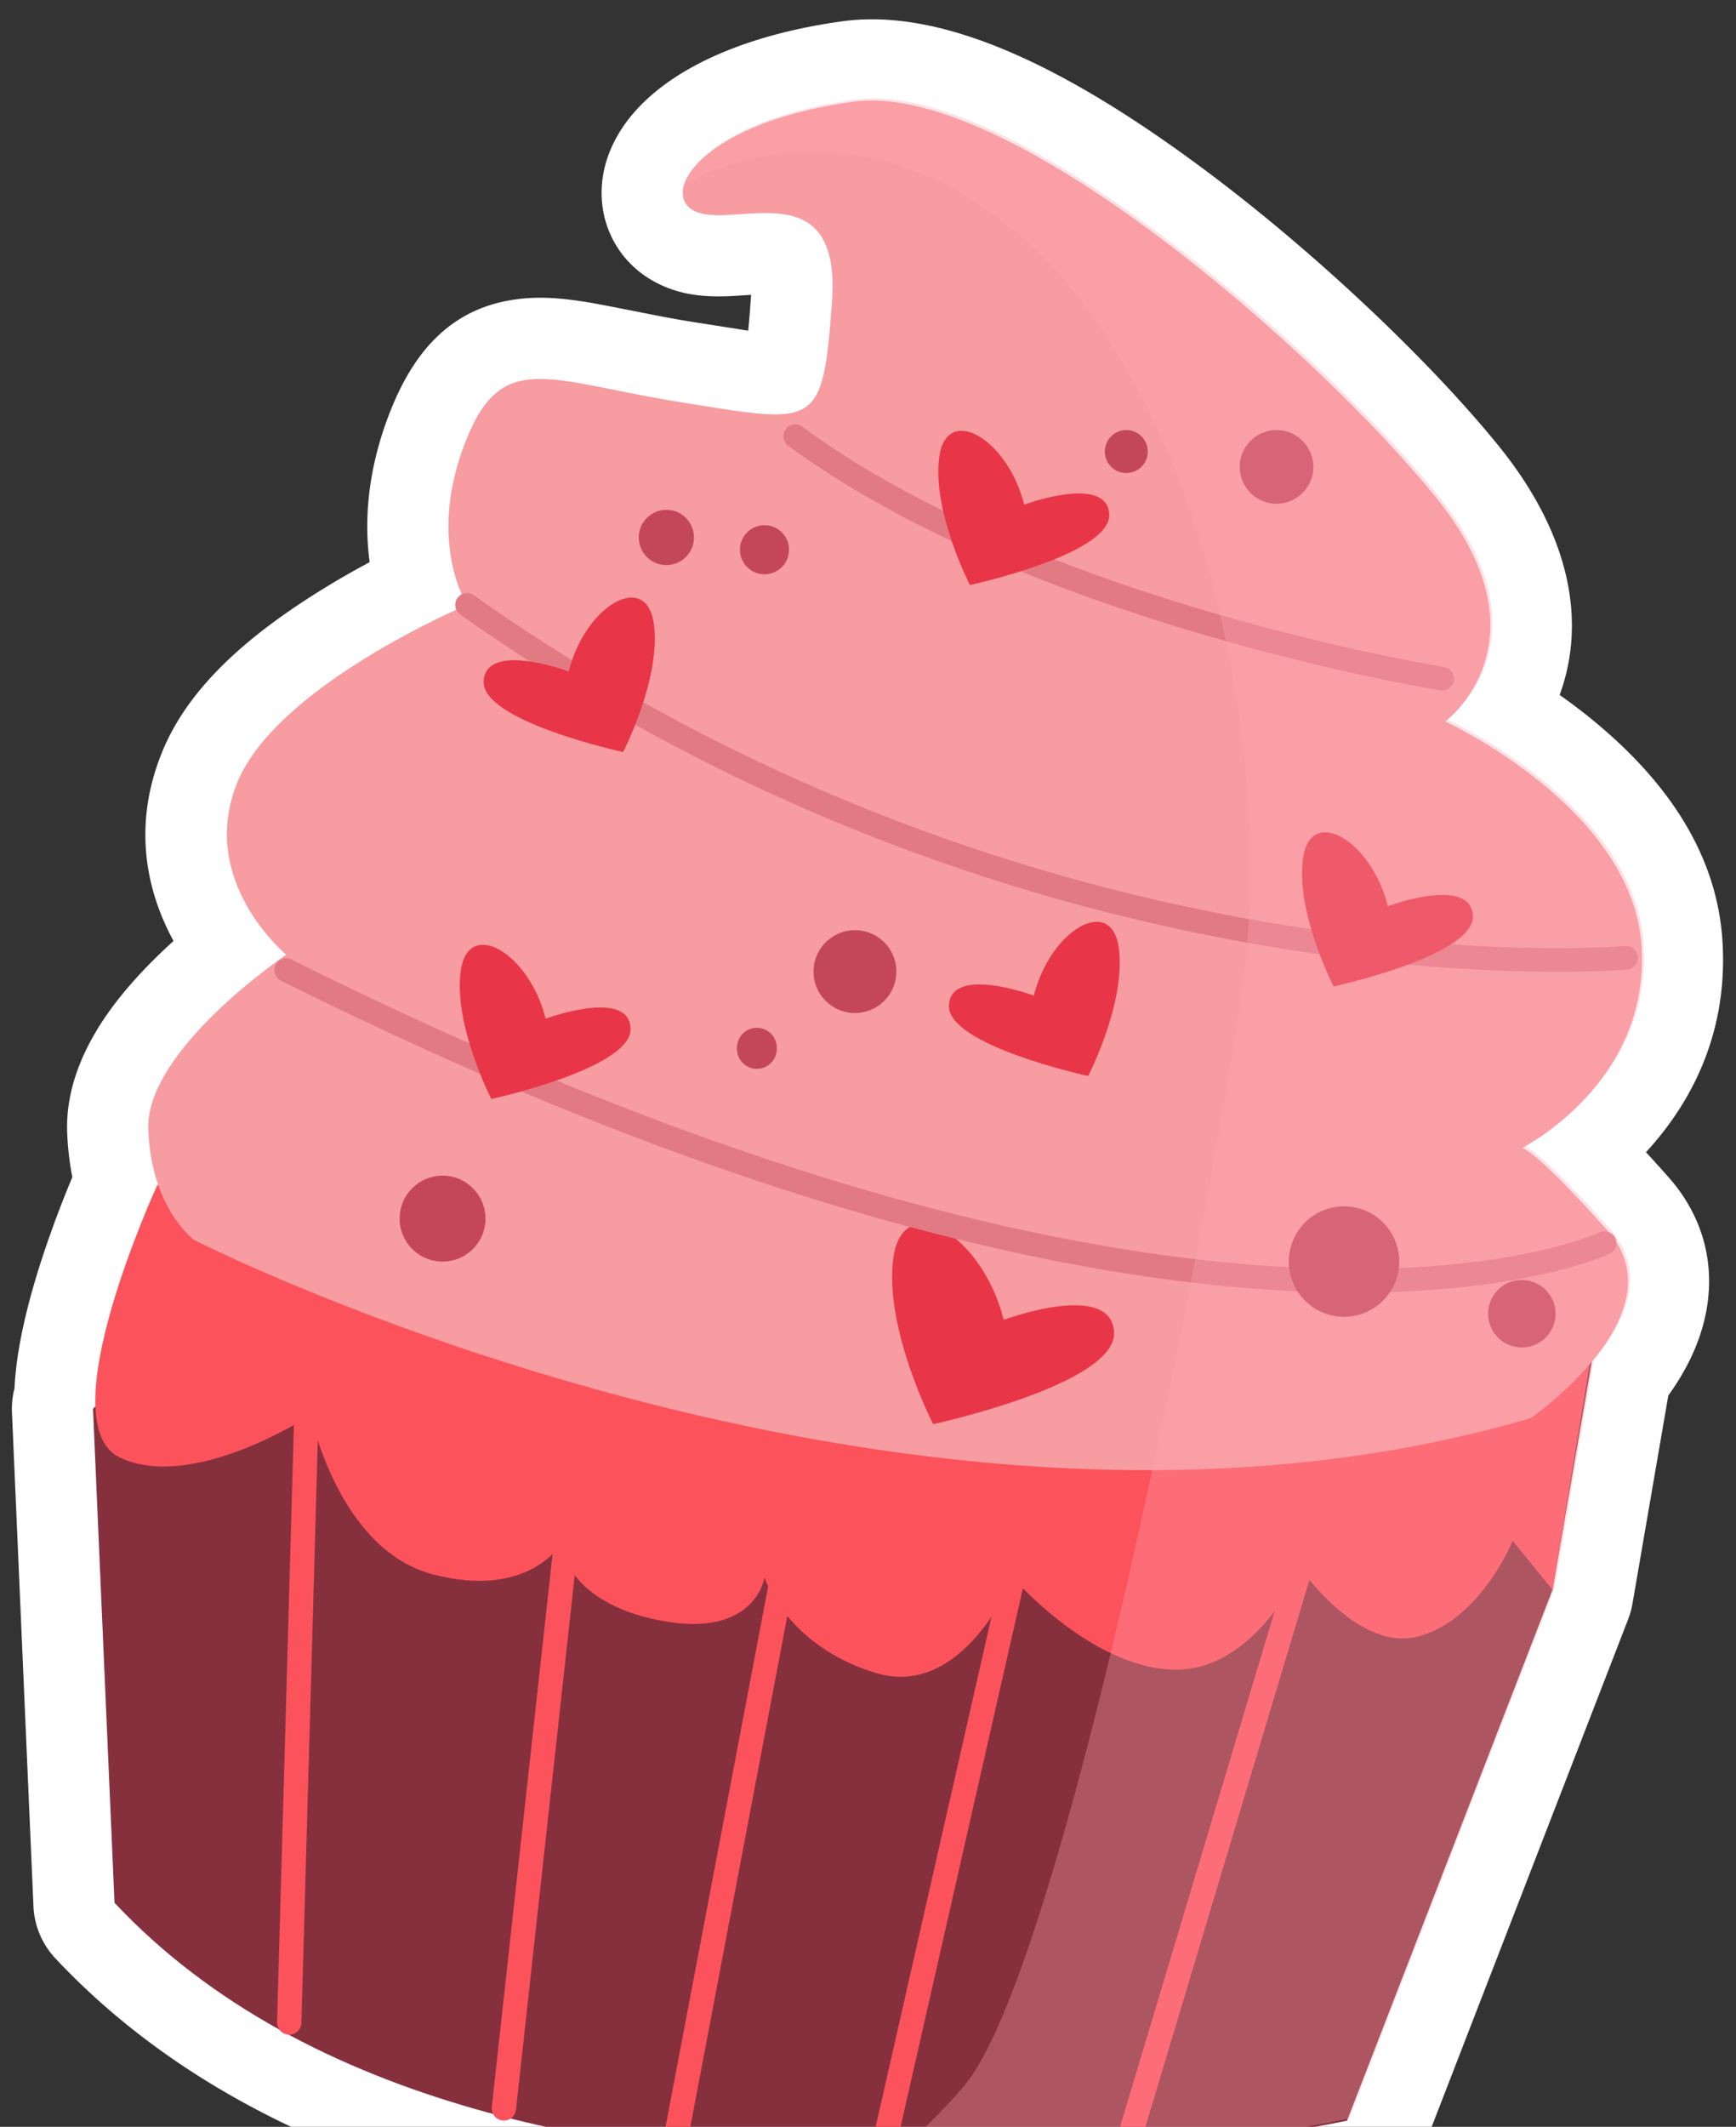 <svg width="214" height="262" xmlns="http://www.w3.org/2000/svg"><rect width="100%" height="100%" fill="#333333" stroke="none"/><g fill="none" fill-rule="evenodd"><path d="M148.952 21.257c13.496 10.11 27.493 23.419 35.847 33.743l.33.412c8.487 10.707 10.36 21.182 7.2 30.008l-.07.191.267.189a67.346 67.346 0 0 1 5.903 4.69c8.044 7.175 13.244 15.548 13.894 25.327l.033.554c.513 9.94-3.023 18.414-9.12 25.203l-.335.365.12.128c.83.901 1.709 1.873 2.64 2.922 4.412 4.964 5.886 11.057 4.548 17.157l-.12.52c-.803 3.276-2.335 6.33-4.433 9.244l-4.416 25.638a10 10 0 0 1-.53 1.914l-25.33 65.39a10 10 0 0 1-7.223 6.165l-1.169.24c-.867.171-2.01.387-3.412.637l-1.55.27c-3.16.54-6.66 1.074-10.46 1.576-13.485 1.781-27.81 2.799-42.347 2.66-19.218-.172-37.29-2.362-53.583-7.035-19.827-5.686-36.382-14.877-48.813-28.121a10 10 0 0 1-2.699-6.409l-2.65-60.85-.01-.323c-.008-.86.093-1.711.298-2.533l.024-.092.014-.282c.177-3.135.793-6.544 1.763-10.259.701-2.685 1.577-5.474 2.588-8.328l.39-1.089a140.073 140.073 0 0 1 2.032-5.24l.343-.83-.014-.068a35.735 35.735 0 0 1-.619-5.387c-.108-2.795.417-5.524 1.446-8.19 1.906-4.938 5.43-9.507 10.12-14.013l.811-.766.73-.67-.05-.089c-3.739-6.941-4.73-14.871-1.371-23.146 3.125-7.695 10.063-14.064 19.622-19.992l1.165-.712c1.169-.703 2.347-1.38 3.527-2.031l1.284-.697-.013-.094c-.72-5.512-.07-11.516 2.29-17.8 3.194-8.532 8.17-13.535 15.997-14.507 2.64-.328 5.23-.163 8.562.38l.596.1c1.595.275 7.7 1.5 8.848 1.714l1.535.278c.502.09.998.174 1.491.255l7.36 1.161.073-.768c.033-.364.067-.753.101-1.169l.188-2.48-1.457.097c-1.284.081-1.95.105-2.889.093-2.098-.027-3.977-.293-5.907-1.036-6.817-2.615-9.814-9.785-7.298-16.48 3.185-8.478 14.06-14.344 28.804-16.37 12.295-1.683 27.544 5.48 45.104 18.635Z" fill="#FFF" fill-rule="nonzero"/><path d="m11.465 173.55 2.65 60.85c23.68 25.23 62.66 31.71 95.2 32 31.35.3 56.74-5.16 56.74-5.16l25.33-65.39 4.84-28.09.83-4.79-5.36-.39-8.24-.59-13.89-1-8.52-.61-14.73-1.06-24.54-1.77-11.78-.84-32.45-2.34-18.57-1.33-9.19-.67-15.64-1.12-4.34 4.27-18.04 17.73-.3.3Z" fill="#86303D"/><path d="M19.405 145.96s-13.61 29.48-4.54 33.64 23.44-5.29 23.44-5.29 3.4 16.63 15.12 19.65c11.71 3.03 15.7-3.74 15.7-3.74s.55 7.14 12.27 9.41c11.71 2.27 12.85-5.29 12.85-5.29s2.64 8.32 13.6 11.72c10.97 3.4 17.01-11.72 17.01-11.72s9.45 10.96 19.66 11.34c10.2.38 15.81-12.48 15.81-12.48s7.24 10.59 14.8 8.32c7.56-2.27 11.34-11.72 11.34-11.72l4.92 6.05 4.88-29.63-176.86-20.26Z" fill="#FC525C"/><path d="M18.275 139.15c.11 2.72.59 4.98 1.23 6.82 1.67 4.81 4.44 6.79 4.44 6.79s2.07 1.05 5.86 2.76c15.9 7.14 62.06 25.71 112.03 25.59 15.54-.04 31.43-1.88 46.9-6.43 0 0 1.98-1.38 4.33-3.59 1.03-.96 2.13-2.09 3.16-3.33 3.83-4.58 6.76-10.73 1.96-16.13-9.07-10.21-10.58-10.21-10.58-10.21s15.87-7.94 14.74-24.94c-1.13-17.01-24.19-27.6-24.19-27.6s13.23-9.82-1.13-27.59c-14.37-17.76-52.54-51.4-71.82-48.76-13.03 1.79-19.5 6.52-20.8 9.98-.62 1.65-.06 3.02 1.53 3.63 4.91 1.89 17.76-4.91 16.63 10.96-1.14 15.88-1.89 15.12-18.52 12.47-16.64-2.64-22.31-6.8-26.84 5.3-4.54 12.09.38 19.65.38 19.65s-23.44 9.83-28.35 21.92c-4.91 12.1 6.05 21.17 6.05 21.17s-17.39 11.72-17.01 21.54Z" fill="#F79CA1"/><path d="M110.115 155.03c-1.13 8.69 4.92 20.41 4.92 20.41s22.67-4.91 22.3-11.34c-.38-6.42-13.61-1.51-13.61-1.51-2.65-10.58-12.47-16.25-13.61-7.56Z" fill="#E83648"/><path d="M100.285 119.69c0 2.82 2.29 5.1 5.11 5.1 2.82 0 5.1-2.28 5.1-5.1s-2.28-5.1-5.1-5.1-5.11 2.28-5.11 5.1ZM95.755 129.14a2.456 2.456 0 1 0-4.91 0 2.456 2.456 0 1 0 4.91 0ZM49.265 150.12c0 2.92 2.37 5.29 5.29 5.29s5.29-2.37 5.29-5.29-2.37-5.29-5.29-5.29-5.29 2.37-5.29 5.29ZM78.745 66.21c0 1.88 1.52 3.4 3.4 3.4s3.4-1.52 3.4-3.4-1.52-3.4-3.4-3.4-3.4 1.52-3.4 3.4ZM91.215 67.72c0 1.67 1.36 3.02 3.03 3.02 1.67 0 3.02-1.35 3.02-3.02s-1.35-3.02-3.02-3.02-3.03 1.35-3.03 3.02ZM152.825 57.52c0 2.5 2.03 4.53 4.54 4.53 2.5 0 4.53-2.03 4.53-4.53a4.535 4.535 0 1 0-9.07 0ZM136.195 55.63a2.646 2.646 0 1 0 5.292-.012 2.646 2.646 0 0 0-5.292.012Z" fill="#C44759"/><path d="M200.455 117.99s-72.2 6.43-142.88-43.47M197.805 153.14s-48.76 23.06-162.53-33.64M177.775 83.6s-49.89-7.94-79.75-29.86" stroke="#E27A84" stroke-width="2.91" stroke-linecap="round" stroke-linejoin="round"/><path stroke="#FC525C" stroke-width="3" stroke-linecap="round" stroke-linejoin="round" d="m160.385 192.83-21.54 71.81M124.855 194.34l-16.16 71.12M97.645 187.92l-14.36 75.59M70.055 187.54l-7.94 72.19M37.925 168.64l-2.27 80.51"/><path d="M172.485 155.41c0-3.76-3.05-6.8-6.81-6.8a6.8 6.8 0 0 0 0 13.6c3.76 0 6.81-3.04 6.81-6.8ZM191.755 161.84a4.155 4.155 0 1 0-8.31 0c0 2.29 1.86 4.15 4.16 4.15 2.29 0 4.15-1.86 4.15-4.15Z" fill="#C44759"/><path d="M160.615 105.81c-.88 6.69 3.78 15.71 3.78 15.71s17.46-3.78 17.17-8.73c-.29-4.95-10.48-1.16-10.48-1.16-2.03-8.15-9.6-12.52-10.47-5.82ZM70.115 82.73s-10.19-3.78-10.48 1.17c-.29 4.94 17.17 8.73 17.17 8.73s4.66-9.02 3.79-15.72c-.88-6.69-8.44-2.33-10.48 5.82ZM115.775 56.35c-.87 6.7 3.79 15.72 3.79 15.72s17.46-3.79 17.17-8.73c-.3-4.95-10.48-1.17-10.48-1.17-2.04-8.15-9.6-12.51-10.48-5.82Z" fill="#E83648"/><path d="M70.115 82.73s-10.19-3.78-10.48 1.17c-.29 4.94 17.17 8.73 17.17 8.73s4.66-9.02 3.79-15.72c-.88-6.69-8.44-2.33-10.48 5.82ZM127.445 122.65s-10.18-3.78-10.47 1.17c-.29 4.95 17.17 8.73 17.17 8.73s4.65-9.02 3.78-15.72c-.87-6.69-8.44-2.32-10.48 5.82ZM56.785 119.67c-.87 6.69 3.78 15.71 3.78 15.71s17.46-3.78 17.17-8.73c-.29-4.94-10.47-1.16-10.47-1.16-2.04-8.15-9.61-12.51-10.48-5.82Z" fill="#E83648"/><path d="M84.665 22.25c.04.08.1.16.16.23 0 0 20.44-12.26 42.04 7.58 11.74 10.78 19.68 28.46 23.83 46.95 2.86 12.74 3.92 25.85 3.18 37.36-.16 2.54-.4 4.99-.74 7.35-1.11 7.75-3.25 20.21-6.01 34.54-.18.93-.37 1.87-.55 2.8a1129.756 1129.756 0 0 1-4.48 21.79c-1.61 7.51-3.33 15.1-5.09 22.44-6.08 25.24-12.8 47.55-18.32 53.87-2.95 3.38-6.07 6.38-9.11 8.98 31.35.3 56.74-5.16 56.74-5.16l25.33-65.39 4.84-28.09c3.83-4.58 6.76-10.73 1.96-16.13-9.07-10.21-10.58-10.21-10.58-10.21s15.87-7.94 14.74-24.94c-1.13-17.01-24.19-27.6-24.19-27.6s13.23-9.82-1.13-27.59c-14.37-17.76-52.54-51.4-71.82-48.76-13.03 1.79-19.5 6.52-20.8 9.98Z" fill-opacity=".322" fill="#FFA4B1"/></g></svg>